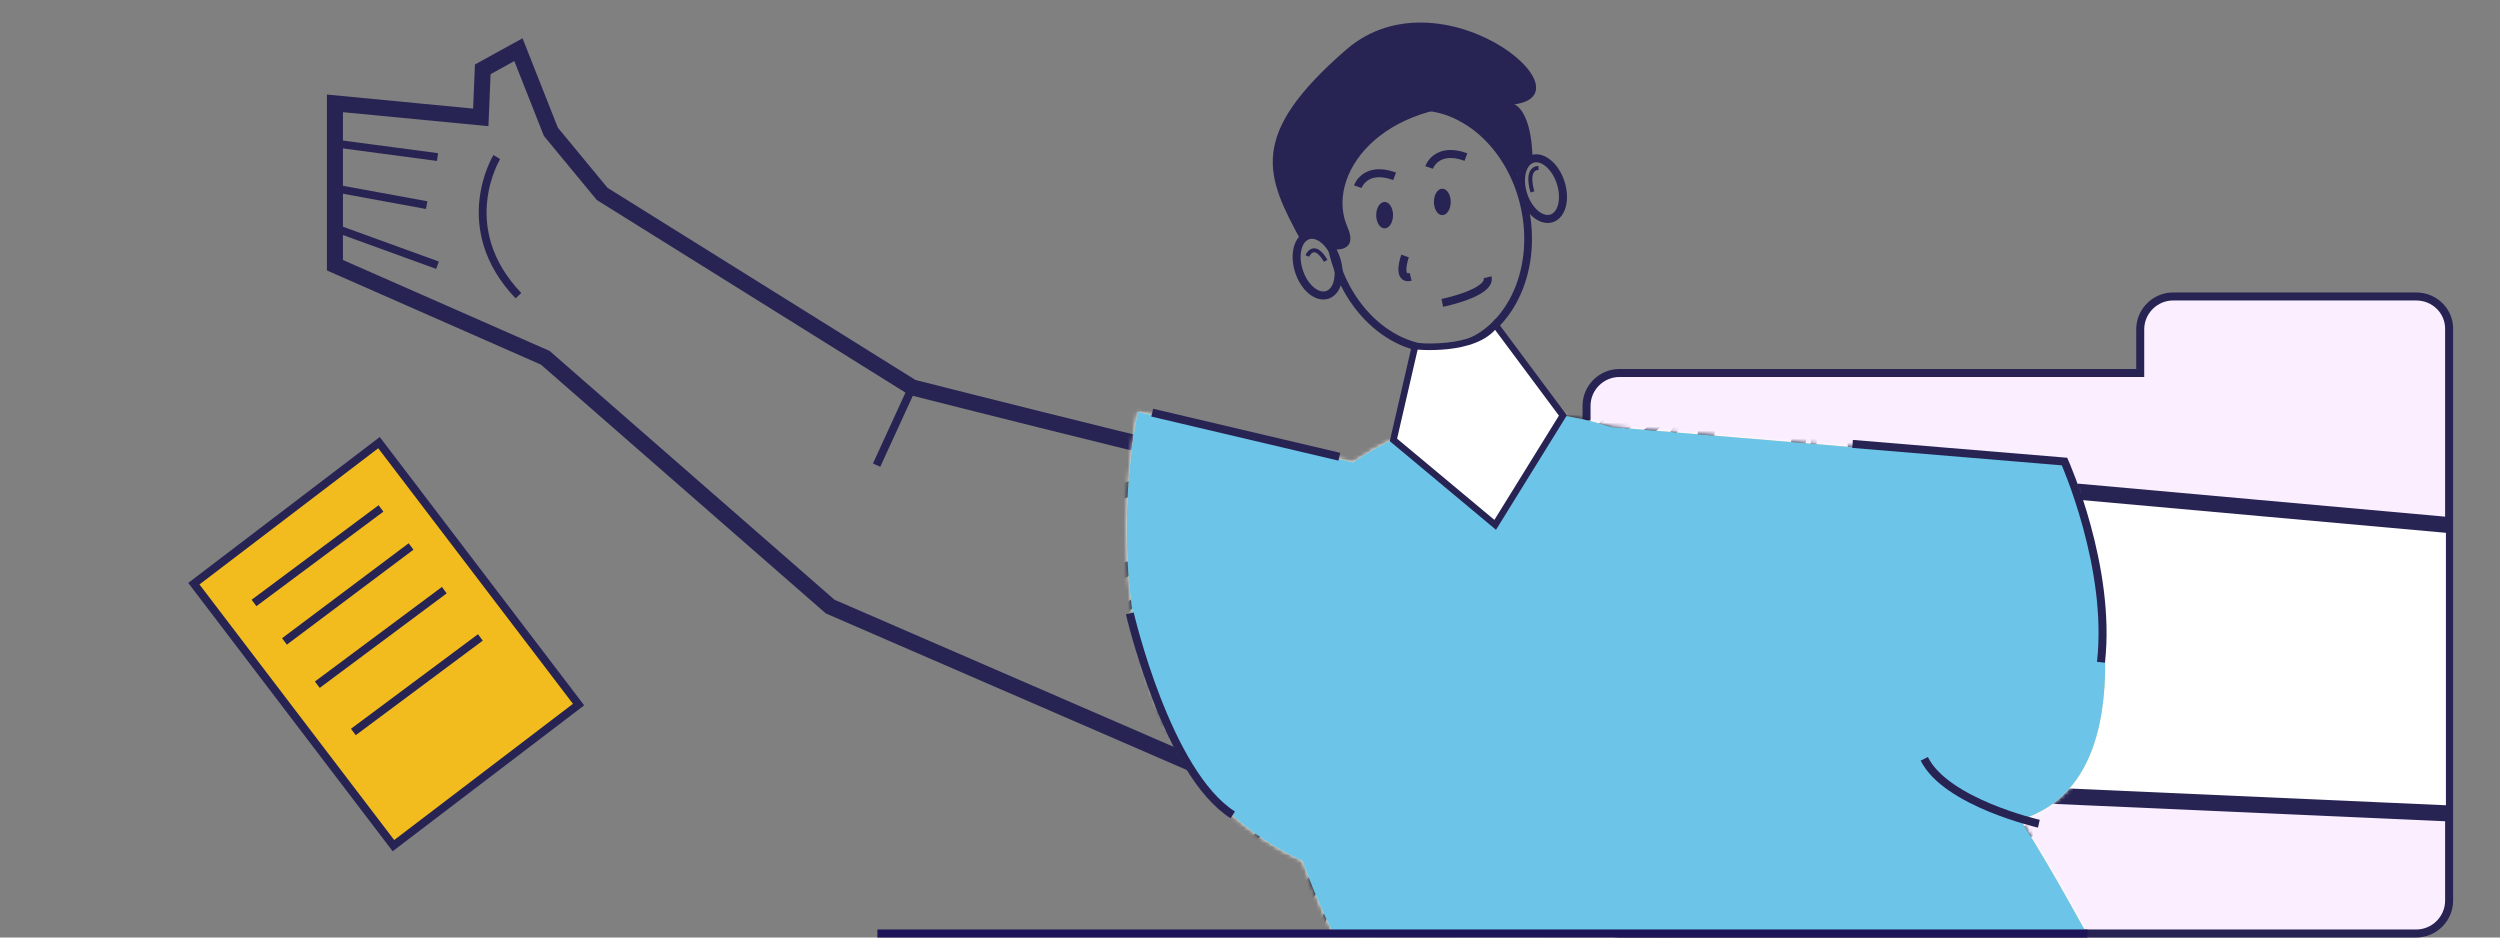 <svg width="624" height="234" viewBox="0 0 624 234" fill="none" xmlns="http://www.w3.org/2000/svg">
<rect x="0" y="0" width="624" height="234" fill="#808080" stroke="none"/>
<g clip-path="url(#clip0_32_3351)">
<g clip-path="url(#clip1_32_3351)">
<path d="M603.1 74H542.4C537.9 74 534.2 77.7 534.2 82.2V93.1H404.2C399.7 93.1 396 96.8 396 101.3V224.8C396 229.3 399.7 233 404.2 233H603.1C607.6 233 611.3 229.3 611.3 224.8V205.6V101.4V82.2C611.4 77.7 607.7 74 603.1 74Z" fill="#FAEEFF" stroke="#272453" stroke-width="2" stroke-miterlimit="10"/>
<path d="M508 199L512.5 121L610.5 131.5V203L508 199Z" fill="white"/>
</g>
<path d="M363.059 86.667C376.329 83.75 384.154 68.048 380.537 51.596C376.921 35.144 363.232 24.171 349.962 27.088C336.693 30.005 328.867 45.707 332.484 62.159C336.1 78.612 349.789 89.584 363.059 86.667Z" stroke="#272453" stroke-width="1.931" stroke-miterlimit="10"/>
<path d="M83.6 35.8L109.2 39.2" stroke="#272453" stroke-width="1.953" stroke-miterlimit="10"/>
<path d="M83.6 56.9L109.2 66.2" stroke="#272453" stroke-width="1.953" stroke-miterlimit="10"/>
<path d="M124 39.2C124 39.2 113.2 56.8 129.4 73.8" stroke="#272453" stroke-width="1.953" stroke-miterlimit="10"/>
<path d="M83.6 47L106.5 51.2" stroke="#272453" stroke-width="1.953" stroke-miterlimit="10"/>
<path d="M227.7 96.7L150.3 48.4L137.5 32.9L129.4 12.4L120.5 17.3L120 29.3L83.6 25.8V66.2L136.1 89.3L207.2 151.4L321.1 200.8L330.8 121.3C329.6 122.6 227.7 96.7 227.7 96.7Z" stroke="#272453" stroke-width="4" stroke-miterlimit="10"/>
<path d="M518.4 122.7L610.7 131" stroke="#272453" stroke-width="4" stroke-miterlimit="10"/>
<path d="M507.1 198.4L610.7 203" stroke="#272453" stroke-width="4" stroke-miterlimit="10"/>
<path d="M516.3 116.1L402.2 106.6C389.4 102.5 376 101.5 362.2 104.8C352.2 107.2 344.2 110.9 337.7 115.4L284 102.8C284 102.8 265.3 187.3 325.1 214.9C329.2 226.1 333 233.4 333 233.4L520.8 232.8C520.2 232.2 514.3 220.6 504.3 204.6C543.4 192.6 516.3 116.1 516.3 116.1Z" fill="#F2BC1E"/>
<mask id="mask0_32_3351" style="mask-type:alpha" maskUnits="userSpaceOnUse" x="281" y="102" width="245" height="132">
<path d="M516.3 116.1L402.2 106.6C389.4 102.5 376 101.5 362.2 104.8C352.2 107.2 344.2 110.9 337.7 115.4L284 102.8C284 102.8 265.3 187.3 325.1 214.9C329.2 226.1 333 233.4 333 233.4L520.8 232.8C520.2 232.2 514.3 220.6 504.3 204.6C543.4 192.6 516.3 116.1 516.3 116.1Z" fill="#F2BC1E"/>
</mask>
<g mask="url(#mask0_32_3351)">
<path d="M2023.55 -1536.48H-276.2V763.275H2023.55V-1536.48Z" fill="white"/>
<path d="M502.265 804.67H-300.693V-36.118H502.265V804.67ZM-300.118 803.98H501.46V-35.544H-300.118V803.98Z" fill="#00082E"/>
<path d="M-294.138 797.886C-298.393 757.985 -270.566 724.064 -238.829 703.711C-205.023 681.979 -166.157 669.56 -131.891 648.287C-99.694 628.279 -70.603 603.442 -45.88 574.695C-19.778 544.338 0.115 510.187 16.788 473.851C34.496 435.33 49.559 395.66 70.832 358.979C89.575 326.667 112.113 296.426 138.675 270.093C165.467 243.531 196.283 221.109 230.435 205.125C268.496 187.302 309.776 177.183 346.112 155.681C378.769 136.363 406.136 108.996 425.914 76.684C444.082 46.903 456.845 12.981 481.337 -12.546C487.317 -18.755 493.871 -24.275 501.115 -28.874C503.53 -30.369 501.345 -34.164 498.931 -32.669C468.804 -13.811 452.476 18.616 436.262 48.972C427.523 65.301 418.439 81.399 407.056 96.117C394.982 111.641 380.838 125.554 365.2 137.513C331.279 163.27 291.033 175.689 252.052 191.212C216.061 205.47 183.06 224.788 153.738 250.2C125.566 274.578 101.304 303.325 80.951 334.486C58.413 368.868 41.855 406.239 25.642 443.839C8.854 482.59 -9.084 520.766 -34.727 554.687C-58.069 585.504 -86.356 612.641 -118.092 634.719C-133.961 645.757 -150.749 655.416 -168.227 663.926C-187.085 673.125 -206.633 681.174 -225.031 691.292C-257.342 708.886 -288.964 735.678 -296.438 773.509C-298.048 781.788 -298.278 789.952 -297.013 798.346C-297.013 800.071 -294.023 799.611 -294.138 797.886Z" fill="#00082E"/>
<path d="M-126.257 801.22C-121.312 769.944 -99.924 744.647 -75.087 726.249C-47.95 706.241 -16.328 694.397 14.258 680.829C43.465 667.72 71.177 652.197 93.485 628.739C111.998 609.191 126.371 586.309 138.79 562.621C164.432 513.867 182.255 460.628 214.107 415.207C230.435 391.98 250.673 371.972 275.28 357.599C305.292 340.121 338.868 329.887 369.11 312.754C398.316 296.31 423.269 272.853 441.322 244.681C449.371 232.147 455.465 218.464 462.479 205.355C468.919 193.282 476.278 180.978 487.087 172.124C492.261 167.869 498.241 164.65 504.68 162.81C507.325 162.005 506.175 157.98 503.53 158.67C475.703 166.72 462.594 195.006 450.521 218.809C443.162 233.297 434.882 247.211 424.649 259.859C413.84 273.198 401.421 285.157 387.508 295.391C359.221 316.203 325.759 327.357 294.253 342.305C279.304 349.435 264.931 357.484 251.822 367.718C241.129 376.112 231.355 385.656 222.616 396.12C187.084 438.78 167.996 492.019 144.194 541.464C132.235 566.186 119.127 590.678 101.879 612.296C93.37 622.99 83.941 632.879 73.362 641.618C60.138 652.542 45.305 661.281 30.127 668.985C-0.92 684.508 -34.267 695.432 -63.818 713.945C-89.116 729.813 -113.263 751.661 -123.612 780.408C-126.027 787.077 -127.521 793.976 -128.326 800.991C-128.441 802.14 -126.372 802.485 -126.257 801.22Z" fill="#00082E"/>
<path d="M478.003 -17.72C446.381 -28.529 410.16 -21.63 380.608 -7.716C349.907 6.657 324.38 30.114 303.452 56.562C291.493 71.625 280.914 87.723 271.255 104.166C270.105 106.236 272.98 108.651 274.59 106.696C284.479 95.082 298.852 89.793 313.341 86.343C328.519 82.664 343.812 80.249 358.646 75.305C388.658 65.186 416.829 48.053 439.137 25.4C451.096 13.211 460.755 -3.577 478.348 -8.061C480.303 -8.521 479.498 -11.511 477.543 -11.166C456.5 -7.257 436.032 -2.772 416.254 5.737C396.707 14.131 378.424 25.515 362.21 39.428C353.126 47.248 344.847 55.642 337.718 65.416C337.028 66.451 338.638 67.6 339.443 66.68C353.816 51.502 368.765 37.244 386.243 25.63C403.606 14.131 422.464 4.932 442.472 -1.162C453.97 -4.727 465.814 -7.486 477.888 -8.061C477.888 -9.096 477.888 -10.131 477.888 -11.281C462.824 -9.556 452.706 4.357 443.277 14.706C431.893 27.125 419.129 38.279 405.101 47.593C391.302 56.792 376.239 64.496 360.601 70.015C345.652 75.42 330.129 78.064 314.721 81.629C298.852 85.308 282.524 90.713 271.6 103.476C272.75 104.396 273.785 105.201 274.935 106.006C308.281 50.007 354.276 -5.187 421.889 -17.49C440.517 -20.825 459.26 -20.02 477.658 -16.11C478.693 -15.536 479.153 -17.375 478.003 -17.72Z" fill="#00082E"/>
<path d="M459.03 17.466C447.646 37.819 436.607 58.516 429.708 80.824C426.259 91.863 424.074 103.131 423.039 114.515C422.004 127.049 422.579 139.582 423.154 152.001C423.844 166.26 424.534 180.633 425.914 194.777C426.144 196.501 428.788 197.881 429.708 195.811C435.802 182.128 440.057 167.869 446.496 154.301C452.821 141.077 459.95 128.199 466.619 115.09C478.578 91.058 488.697 65.531 487.777 38.163C487.317 24.135 483.752 10.107 476.048 -1.737C475.013 -3.232 472.254 -3.232 471.909 -1.162C467.769 18.961 463.169 38.968 458.57 58.976C453.97 78.984 449.026 98.877 445.346 119.115C445.001 120.955 447.761 121.759 448.221 119.92C453.626 100.142 457.765 80.019 462.25 60.011C466.734 40.003 471.334 19.995 476.163 0.103C474.783 0.333 473.403 0.448 472.024 0.678C485.592 22.755 485.132 49.432 478.463 73.58C471.104 100.257 456.27 124.059 444.771 149.011C441.552 155.911 438.677 162.925 436.032 170.169C433.043 178.218 430.398 186.267 426.259 193.857C427.523 194.202 428.788 194.547 430.053 194.892C429.708 170.514 426.603 146.137 427.063 121.76C427.523 98.072 433.848 75.65 442.932 53.917C448.106 41.728 453.856 29.77 459.605 17.811C459.835 17.466 459.26 17.121 459.03 17.466Z" fill="#00082E"/>
<path d="M418.439 79.559C391.417 94.277 361.75 100.142 332.084 106.581C316.33 110.031 300.692 114.17 285.284 119C270.565 123.599 255.157 128.314 242.163 136.708C229.745 144.642 219.396 156.831 217.326 171.779C217.096 173.504 218.476 174.654 220.086 173.964C245.383 162.81 273.325 160.74 300.232 155.451C313.111 152.921 325.874 149.471 337.948 144.182C351.057 138.433 363.015 130.383 374.629 121.989C387.853 112.445 400.501 102.097 412.46 90.943C414.415 89.103 411.54 86.228 409.585 87.953C398.661 97.727 387.278 107.041 375.549 115.665C364.05 124.174 352.091 132.453 339.213 138.663C314.836 150.391 287.469 153.036 261.136 158.096C246.418 160.855 231.93 164.535 218.246 170.629C219.166 171.319 220.086 172.124 221.006 172.814C225.26 141.307 261.136 130.499 286.894 122.449C302.072 117.62 317.48 113.595 333.119 110.146C347.262 106.926 361.52 104.051 375.434 100.142C390.842 95.772 406.021 90.138 419.129 80.824C419.819 80.249 419.244 79.214 418.439 79.559Z" fill="#00082E"/>
<path d="M221.581 168.444C229.285 160.97 239.634 156.831 249.638 153.381C259.642 149.816 269.99 146.827 280.224 143.952C300.922 138.203 321.965 133.258 342.318 126.014C353.471 121.989 364.855 117.62 374.514 110.606C375.549 109.801 374.744 108.306 373.479 108.881C363.245 113.135 353.356 118.08 343.007 121.874C332.659 125.669 322.08 128.889 311.501 131.878C290.573 137.743 269.3 142.802 248.948 150.736C238.599 154.761 228.595 159.36 221.466 168.214C221.121 168.329 221.351 168.559 221.581 168.444Z" fill="#00082E"/>
<path d="M356.921 147.632C335.648 160.28 314.376 175.229 298.507 194.432C282.524 213.634 273.9 237.322 269.416 261.699C266.771 275.958 265.276 290.446 264.126 304.935C263.896 307.464 267.461 308.154 268.726 306.199C276.89 292.516 285.169 278.717 296.553 267.334C308.166 255.72 322.425 247.441 335.188 237.207C358.991 218.119 379.574 193.742 389.462 164.42C394.982 147.862 396.822 130.384 394.062 113.135C393.717 111.181 390.727 110.836 389.807 112.561C370.834 151.426 348.297 188.452 323.345 223.753C321.85 225.823 325.299 227.778 326.679 225.708C351.632 190.407 373.709 153.151 393.717 114.86C392.337 114.63 390.957 114.515 389.462 114.285C393.947 145.447 382.563 176.723 363.935 201.331C354.851 213.29 343.927 223.983 332.199 233.412C320.01 243.301 306.327 251.35 294.828 262.274C282.409 274.118 273.325 289.066 264.356 303.555C265.851 304.015 267.346 304.36 268.956 304.82C271.485 280.442 273.785 255.605 281.834 232.377C290.113 208.805 305.177 189.947 324.15 173.964C334.843 164.995 346.457 157.176 357.496 148.666C358.301 148.207 357.726 147.172 356.921 147.632Z" fill="#00082E"/>
<path d="M418.324 272.393C426.144 259.17 440.402 251.58 454.086 245.946C469.034 239.737 486.282 234.102 501 243.991C501 242.726 501 241.346 501 240.082C485.362 252.155 467.769 261.584 449.026 267.679C444.427 269.173 439.712 270.553 434.998 271.703C432.583 272.278 430.053 272.853 427.523 273.313C426.488 273.543 425.109 274.003 424.074 273.888C420.854 273.658 422.464 271.703 423.959 270.323C427.638 267.219 432.698 264.919 436.952 262.849C441.667 260.549 446.381 258.48 451.211 256.64C461.905 252.615 472.943 249.741 483.752 245.946C486.282 245.026 485.362 241.116 482.602 241.806C470.989 244.681 459.49 248.591 448.451 253.19C443.162 255.375 437.872 257.79 432.813 260.434C428.558 262.734 422.924 265.149 419.819 269.173C417.749 271.818 417.289 276.073 421.199 277.338C423.154 277.912 425.339 277.223 427.293 276.878C430.398 276.303 433.388 275.728 436.492 275.038C447.646 272.508 458.57 268.714 469.149 263.999C481.223 258.595 492.721 251.81 503.3 243.761C504.68 242.726 504.795 240.887 503.3 239.852C488.237 229.503 468.804 235.367 453.74 242.266C439.367 248.821 424.879 257.1 417.864 271.933C417.634 272.393 418.209 272.738 418.324 272.393Z" fill="#00082E"/>
<path d="M450.521 226.858C462.594 224.213 473.288 215.474 480.533 205.815C484.327 200.641 486.972 194.891 489.272 189.027C491.916 182.243 495.251 176.148 498.586 169.709C499.161 168.674 497.896 167.064 496.746 167.869C491.916 171.319 489.617 177.068 487.547 182.358C485.017 188.682 482.832 195.006 479.153 200.871C471.909 212.254 461.79 219.499 450.061 225.708C449.371 225.938 449.831 226.973 450.521 226.858Z" fill="#00082E"/>
<path d="M496.286 162.35C489.157 160.395 480.418 162.235 473.633 164.65C466.389 167.294 459.72 171.779 454.545 177.528C449.256 183.278 445.576 190.407 443.507 197.881C441.552 205.125 440.402 214.324 443.852 221.224C444.426 222.374 446.036 221.684 446.036 220.649C446.151 217.084 445.691 213.634 445.691 210.07C445.806 206.275 446.151 202.596 447.071 198.916C448.796 191.787 452.246 185.003 457.19 179.483C462.02 174.079 468.114 169.939 474.898 167.295C478.118 166.03 481.452 164.995 484.902 164.535C488.582 163.96 492.261 164.075 496.056 163.845C496.861 163.73 497.091 162.58 496.286 162.35Z" fill="#00082E"/>
<path d="M442.472 223.983C442.817 224.673 443.277 225.363 443.622 226.168C443.967 226.858 444.312 227.548 444.886 228.123C445.231 228.468 446.151 228.238 446.036 227.663C445.921 226.858 445.576 226.168 445.116 225.478C444.771 224.673 444.311 223.868 443.967 223.178C443.507 222.144 441.897 222.948 442.472 223.983Z" fill="#00082E"/>
<path d="M420.394 264.344C429.593 255.03 433.503 241.921 430.743 229.043C429.478 222.833 426.603 216.969 422.579 212.025C420.624 209.61 418.439 207.425 415.91 205.47C413.955 203.86 411.195 201.561 408.55 201.561C406.596 201.561 405.446 203.056 404.756 204.665C403.031 208.345 401.996 212.599 400.846 216.509C398.661 223.983 397.052 231.917 397.397 239.737C397.972 251.12 403.606 263.424 414.415 268.483C414.99 268.713 415.565 269.058 416.14 269.173C419.474 269.978 419.129 268.828 419.704 266.644C420.279 264.574 420.854 262.504 421.199 260.434C422.119 256.295 422.579 251.925 422.234 247.671C421.659 241.116 419.359 233.642 413.035 230.538C412.115 230.078 410.85 231.112 411.54 232.032C415.335 237.322 418.209 242.611 418.554 249.28C418.784 253.19 418.209 256.985 417.519 260.779C417.174 262.504 416.714 264.114 416.37 265.839C416.025 267.104 414.99 269.173 415.335 270.438C416.14 273.428 420.739 271.818 420.049 268.943C419.704 267.104 417.634 266.529 416.14 265.839C413.265 264.574 410.85 262.734 408.665 260.319C399.236 250.086 399.236 235.137 402.341 222.374C403.146 218.809 404.296 215.244 405.331 211.795C405.906 210.185 406.366 208.46 406.941 206.85C407.516 205.24 407.171 205.125 409.01 205.24C410.735 205.355 411.54 205.93 412.805 206.965C417.864 210.875 421.889 216.049 424.534 221.914C430.628 235.597 428.213 251.81 419.244 263.654C419.244 264.229 420.049 264.804 420.394 264.344Z" fill="#00082E"/>
<path d="M265.966 156.715C271.025 151.081 276.89 146.597 283.329 142.802C283.904 142.457 283.444 141.652 282.754 141.882C275.74 144.987 269.76 149.701 264.701 155.451C264.126 156.371 265.276 157.52 265.966 156.715Z" fill="#00082E"/>
<path d="M276.89 154.071C276.775 153.956 276.775 153.841 276.66 153.726C276.43 153.381 276.085 153.266 275.855 153.381C274.935 153.611 274.13 154.531 274.705 155.566C275.51 157.176 277.58 155.911 278.499 155.221C281.949 152.576 285.169 149.471 288.733 146.827C292.068 144.412 295.518 142.227 298.737 139.583C299.197 139.238 298.622 138.663 298.162 138.893C293.908 140.732 289.998 143.607 286.319 146.367C285.284 147.172 275.74 154.991 275.625 154.876C276.085 155.681 277.465 154.876 276.89 154.071Z" fill="#00082E"/>
<path d="M292.758 152.921C298.162 146.252 304.717 141.882 311.616 137.168C312.191 136.823 311.846 135.788 311.156 136.018C303.337 138.892 296.668 145.332 291.493 151.656C290.803 152.461 292.068 153.726 292.758 152.921Z" fill="#00082E"/>
<path d="M305.982 150.736C312.191 144.757 319.09 139.468 326.219 134.523C326.794 134.178 326.334 133.258 325.644 133.603C317.94 137.973 311.156 143.377 304.717 149.586C303.912 150.276 305.177 151.541 305.982 150.736Z" fill="#00082E"/>
<path d="M320.355 145.792C327.369 138.662 335.418 133.143 343.467 127.279C343.927 126.934 343.582 126.244 343.007 126.474C333.923 130.613 325.989 137.513 319.205 144.527C318.285 145.332 319.55 146.482 320.355 145.792Z" fill="#00082E"/>
<path d="M335.303 139.582C342.778 133.833 350.252 127.969 357.611 121.874C357.956 121.644 357.496 121.069 357.151 121.299C349.562 126.934 341.973 132.683 334.498 138.548C334.039 139.007 334.728 140.042 335.303 139.582Z" fill="#00082E"/>
<path d="M381.298 134.983C381.298 142.342 381.068 149.701 380.378 157.061C379.689 164.42 378.194 171.549 377.504 178.908C377.504 179.483 378.309 179.598 378.539 179.023C380.608 172.239 381.298 164.765 381.873 157.636C382.563 150.046 382.678 142.457 382.448 134.868C382.448 134.178 381.298 134.178 381.298 134.983Z" fill="#00082E"/>
<path d="M372.674 152.231C372.329 159.245 371.754 166.26 371.179 173.159C370.604 180.058 369.34 187.187 369.455 194.087C369.455 194.662 370.375 194.892 370.604 194.202C372.214 187.647 372.329 180.518 372.789 173.849C373.364 166.605 373.824 159.475 374.169 152.231C374.169 151.311 372.674 151.311 372.674 152.231Z" fill="#00082E"/>
<path d="M362.785 170.399C361.866 176.724 361.061 183.048 360.141 189.372C359.336 195.236 357.956 201.331 358.071 207.31C358.071 207.77 358.761 207.885 358.876 207.425C360.716 201.561 361.061 195.237 361.866 189.142C362.671 183.048 363.59 176.954 364.395 170.744C364.51 169.824 362.9 169.364 362.785 170.399Z" fill="#00082E"/>
<path d="M356.461 177.528C354.736 183.738 353.241 190.062 351.862 196.386C350.597 202.251 348.757 208.46 348.872 214.439C348.872 215.014 349.677 215.129 349.907 214.554C351.977 208.805 352.437 202.136 353.701 196.156C354.966 190.062 356.346 183.853 357.956 177.873C358.071 176.953 356.691 176.608 356.461 177.528Z" fill="#00082E"/>
<path d="M346.687 192.937C344.962 198.916 343.237 204.78 341.628 210.76C340.018 216.739 338.063 222.719 337.028 228.698C336.913 229.273 337.718 229.503 337.948 228.928C340.133 223.178 341.513 217.084 343.123 211.105C344.732 205.125 346.227 199.146 347.722 193.167C347.722 192.592 346.802 192.362 346.687 192.937Z" fill="#00082E"/>
<path d="M336.913 214.439C334.153 220.189 331.049 225.938 328.864 231.917C328.634 232.377 329.439 232.722 329.669 232.262C332.659 226.743 334.958 220.649 337.603 214.784C337.718 214.324 337.143 213.979 336.913 214.439Z" fill="#00082E"/>
<path d="M323.69 231.802C322.31 234.562 320.7 237.207 319.55 239.967C319.435 240.312 319.895 240.427 320.01 240.197C321.735 237.667 323 234.907 324.379 232.262C324.724 231.687 323.92 231.343 323.69 231.802Z" fill="#00082E"/>
<path d="M459.26 81.974C460.065 94.162 460.295 106.696 462.135 118.77C462.25 119.23 462.939 119.115 462.939 118.655C463.054 106.466 461.445 94.162 460.525 81.974C460.525 81.169 459.26 81.054 459.26 81.974Z" fill="#00082E"/>
<path d="M452.591 104.396C451.441 114.515 450.751 124.864 451.786 134.983C451.901 135.673 452.821 135.673 452.821 134.983C452.936 124.749 452.821 114.63 453.97 104.396C454.085 103.476 452.706 103.476 452.591 104.396Z" fill="#00082E"/>
<path d="M445.691 133.833C443.507 139.583 442.012 146.137 442.702 152.346C442.702 152.806 443.392 152.806 443.392 152.346C443.737 146.022 444.312 140.157 446.611 134.178C446.841 133.488 445.921 133.143 445.691 133.833Z" fill="#00082E"/>
<path d="M441.782 147.976C438.792 154.531 436.837 161.315 436.492 168.559C436.492 168.904 437.067 169.019 437.067 168.674C437.987 161.66 439.712 154.991 442.587 148.551C442.817 147.976 442.012 147.402 441.782 147.976Z" fill="#00082E"/>
<path d="M407.631 203.401C409.125 214.209 410.965 225.938 415.335 236.057C415.565 236.632 416.485 236.172 416.37 235.597C415.22 230.193 413.38 224.788 412.115 219.384C410.85 213.979 409.7 208.575 408.665 203.055C408.55 202.481 407.516 202.826 407.631 203.401Z" fill="#00082E"/>
<path d="M400.616 218.694C402.571 225.363 406.941 232.837 413.495 235.942C413.84 236.057 414.185 235.712 413.955 235.367C411.425 232.952 408.78 230.998 406.711 228.238C404.411 225.248 402.801 221.914 401.766 218.349C401.421 217.774 400.386 218.119 400.616 218.694Z" fill="#00082E"/>
<path d="M448.566 190.062C449.026 198.456 447.876 206.39 447.071 214.554C447.071 215.014 447.761 215.129 447.876 214.669C450.176 206.85 450.176 198.111 449.716 190.062C449.716 189.257 448.566 189.257 448.566 190.062Z" fill="#00082E"/>
<path d="M455.235 184.887C454.89 188.797 454.545 192.707 454.2 196.616C453.855 200.526 453.166 204.435 453.626 208.345C453.626 208.805 454.315 208.92 454.43 208.46C455.465 204.895 455.465 200.986 455.81 197.306C456.155 193.167 456.5 189.027 456.845 184.887C456.845 183.853 455.235 183.853 455.235 184.887Z" fill="#00082E"/>
<path d="M461.445 179.828C460.755 185.922 459.605 192.017 459.605 198.226C459.605 198.916 460.64 199.031 460.755 198.341C462.02 192.362 462.365 185.922 463.055 179.828C463.17 178.793 461.56 178.793 461.445 179.828Z" fill="#00082E"/>
<path d="M470.184 175.574C469.034 180.978 467.884 186.382 467.079 191.902C466.964 192.592 467.999 192.937 468.229 192.247C469.609 186.842 470.644 181.438 471.679 176.034C471.794 174.999 470.414 174.654 470.184 175.574Z" fill="#00082E"/>
<path d="M454.315 216.739C458.685 213.749 463.169 210.99 467.769 208.575C472.368 206.045 477.313 204.091 481.912 201.676C482.257 201.446 482.027 200.986 481.682 200.986C471.679 203.63 462.135 209.84 453.74 215.934C453.395 216.164 453.855 217.084 454.315 216.739Z" fill="#00082E"/>
<path d="M460.87 208.805C465.354 205.01 470.529 202.251 475.933 200.066C476.623 199.836 476.393 198.801 475.588 198.916C469.609 200.526 464.319 203.631 459.605 207.54C458.8 208.23 460.065 209.495 460.87 208.805Z" fill="#00082E"/>
<path d="M474.898 194.776C475.243 194.661 475.588 194.661 475.818 194.546C476.278 194.431 476.278 193.742 475.818 193.627C475.473 193.512 475.128 193.512 474.898 193.397C474.438 193.282 473.978 193.626 473.978 194.086C473.978 194.546 474.438 194.891 474.898 194.776Z" fill="#00082E"/>
<path d="M302.992 197.996C302.072 199.376 301.267 200.641 300.347 202.021C300.117 202.481 300.692 202.94 301.037 202.596C309.661 192.822 318.745 183.393 328.519 174.769C338.638 165.915 349.562 158.325 360.486 150.391C360.946 150.046 360.601 149.241 360.026 149.586C348.757 156.026 338.293 164.42 328.519 173.044C318.4 181.898 308.856 191.442 300.347 201.906C300.577 202.136 300.807 202.251 301.037 202.481C301.842 201.101 302.647 199.721 303.337 198.341C303.682 197.996 303.222 197.651 302.992 197.996Z" fill="#00082E"/>
<path d="M293.103 217.544C303.222 207.31 313.571 197.421 324.38 187.992C335.188 178.563 346.572 169.939 357.726 160.855C358.071 160.625 357.611 160.05 357.266 160.28C345.537 168.214 334.613 177.413 324.035 186.727C313.111 196.386 302.647 206.505 292.758 217.199C292.643 217.429 292.988 217.659 293.103 217.544Z" fill="#00082E"/>
<path d="M299.312 223.753C309.546 213.634 320.125 203.745 330.014 193.282C330.359 192.822 329.784 192.247 329.324 192.592C318.745 202.366 308.741 212.83 298.507 222.948C298.047 223.408 298.852 224.213 299.312 223.753Z" fill="#00082E"/>
<path d="M431.778 81.284C427.178 90.943 422.004 100.257 416.025 109.111C413.035 113.595 409.93 118.08 406.596 122.334C403.376 126.474 399.696 130.383 396.707 134.638C396.247 135.328 397.282 136.133 397.857 135.558C401.766 131.993 404.871 127.509 407.975 123.369C411.08 119.23 414.07 114.86 416.944 110.491C422.809 101.292 428.098 91.748 432.583 81.859C432.928 81.284 432.008 80.709 431.778 81.284Z" fill="#00082E"/>
<path d="M308.166 186.957C296.438 189.602 284.824 193.397 273.21 196.961C267.691 198.686 262.171 200.411 256.767 202.366C252.972 203.746 248.833 205.355 246.533 209.035C246.188 209.61 246.878 210.53 247.568 210.07C255.962 203.976 266.426 201.446 276.315 198.226C287.009 194.777 297.817 191.787 308.511 188.222C309.201 187.877 308.971 186.842 308.166 186.957Z" fill="#00082E"/>
<path d="M393.947 131.878C399.581 125.899 405.216 120.15 411.77 115.09C412.115 114.86 411.77 114.17 411.425 114.4C404.296 118.54 397.627 124.059 393.027 131.073C392.682 131.763 393.487 132.338 393.947 131.878Z" fill="#00082E"/>
<path d="M398.891 118.08C397.512 118.885 396.132 119.805 394.752 120.61C395.097 121.07 395.442 121.529 395.787 121.989C403.491 115.665 411.77 109.686 418.669 102.442C419.129 101.982 418.554 101.292 417.979 101.637C409.585 107.156 402.111 114.285 394.522 120.84C393.717 121.529 394.867 122.679 395.787 122.104C397.052 121.184 398.202 120.265 399.466 119.345C400.156 118.655 399.581 117.62 398.891 118.08Z" fill="#00082E"/>
<path d="M401.651 110.721C409.125 104.856 417.634 99.337 424.074 92.438C424.534 91.978 423.959 91.288 423.384 91.633C415.105 96.462 407.746 103.591 400.386 109.456C399.466 110.146 400.731 111.411 401.651 110.721Z" fill="#00082E"/>
<path d="M255.387 196.616C263.896 196.041 272.75 196.156 281.144 194.546C281.949 194.431 281.719 193.167 280.914 193.167C272.52 192.707 263.781 194.202 255.387 194.891C254.237 194.891 254.237 196.616 255.387 196.616Z" fill="#00082E"/>
<path d="M267.461 191.787C274.475 192.822 282.294 193.972 289.308 192.707C289.998 192.592 289.998 191.442 289.308 191.327C282.179 190.292 274.935 190.752 267.691 189.832C266.656 189.717 266.311 191.672 267.461 191.787Z" fill="#00082E"/>
<path d="M275.05 189.947C282.179 188.337 289.078 188.452 296.208 187.647C297.012 187.532 297.357 186.382 296.438 186.152C289.308 185.003 281.489 186.497 274.59 188.107C273.44 188.452 273.9 190.177 275.05 189.947Z" fill="#00082E"/>
<path d="M286.434 185.118C291.493 183.853 296.322 184.198 301.382 184.313C302.187 184.313 302.187 183.278 301.497 183.048C296.553 181.208 290.803 182.013 285.859 183.278C284.594 183.508 285.169 185.463 286.434 185.118Z" fill="#00082E"/>
<path d="M295.518 181.783C298.507 180.978 301.842 180.403 304.717 179.023C305.292 178.793 304.947 177.873 304.372 177.988C301.152 178.103 298.047 179.138 294.943 179.943C293.793 180.288 294.253 182.128 295.518 181.783Z" fill="#00082E"/>
<path d="M312.536 177.413C313.341 177.413 313.341 176.148 312.536 176.148C311.731 176.148 311.731 177.413 312.536 177.413Z" fill="#00082E"/>
<path d="M440.287 249.511C443.622 245.716 446.611 241.691 449.256 237.437C451.901 233.297 454.775 228.698 455.81 223.868C455.925 223.408 455.235 223.063 455.005 223.523C452.476 227.548 450.751 232.147 448.451 236.287C445.921 240.771 442.932 244.911 439.597 248.936C439.252 249.281 439.942 249.97 440.287 249.511Z" fill="#00082E"/>
<path d="M490.996 66.565C485.132 67.485 481.797 73.695 479.038 78.294C475.243 84.503 471.909 90.943 469.034 97.727C463.974 109.916 457.995 125.324 461.445 138.663C463.859 148.207 474.323 157.405 484.557 153.151C489.387 151.081 492.606 146.367 493.871 141.422C494.906 136.938 494.676 130.843 490.307 128.084C481.453 122.679 464.894 141.652 474.783 145.677C475.473 146.022 476.163 144.872 475.588 144.297C470.069 139.582 481.453 129.579 486.282 129.349C494.676 129.004 492.261 141.652 489.617 145.907C481.912 158.44 466.389 149.356 463.399 138.203C460.18 126.014 465.239 111.87 469.609 100.602C472.024 94.277 475.013 88.183 478.233 82.204C481.108 77.029 484.672 68.52 491.111 67.255C491.341 67.025 491.226 66.565 490.996 66.565Z" fill="#00082E"/>
<path d="M413.495 122.679C405.561 130.153 398.892 139.008 394.062 148.782C389.233 158.44 384.518 170.169 385.553 181.093C386.358 189.372 391.762 198.226 400.616 199.491C409.125 200.756 416.715 193.512 417.174 185.233C417.174 184.658 416.715 184.083 416.255 183.968C410.16 182.243 404.066 184.428 400.271 189.372C399.351 190.522 401.306 192.017 402.226 190.867C405.561 186.842 410.505 185.118 415.565 186.382C415.22 185.922 414.875 185.578 414.645 185.118C414.415 194.777 403.376 200.181 395.557 194.777C387.278 189.027 386.933 178.103 388.888 169.249C392.682 152.001 402.111 136.018 414.3 123.254C414.53 122.909 413.84 122.334 413.495 122.679Z" fill="#00082E"/>
<path d="M1276.94 806.28H473.978V-34.509H1276.94V806.28ZM474.668 805.59H1276.36V-33.934H474.668V805.59Z" fill="#00082E"/>
<path d="M480.533 253.305C522.733 227.433 574.132 225.938 621.852 232.032C649.449 235.597 676.586 241.346 703.953 245.946C730.515 250.315 757.193 253.075 784.215 252.615C835.729 251.695 888.623 240.771 935.193 218.234C973.484 199.721 1021.32 164.535 1010.05 115.665C1004.99 93.703 989.467 75.764 969.689 65.416C949.107 54.722 925.074 51.732 902.307 54.837C879.194 57.941 857.002 67.37 838.949 82.204C821.93 96.117 808.362 116.01 806.407 138.433C804.567 159.705 815.146 180.058 831.474 193.282C849.757 208.115 874.02 213.174 897.132 210.645C918.405 208.345 939.793 200.296 955.661 185.462C970.034 172.009 978.888 152.691 975.209 132.798C971.644 113.595 957.271 96.807 938.873 90.253C920.13 83.584 898.972 89.333 884.254 102.096C869.075 115.205 858.382 140.157 869.765 158.9C875.055 167.639 884.599 173.044 894.603 174.769C905.756 176.608 917.025 173.619 926.914 168.559C933.813 164.995 948.302 157.061 942.437 147.172C940.598 144.182 935.883 146.942 937.723 149.931C940.483 154.646 931.858 159.36 928.754 161.2C923.809 164.19 918.635 166.605 913.001 168.099C902.767 170.859 891.843 170.169 882.759 164.42C863.441 152.001 870.225 124.749 883.219 110.376C895.637 96.692 915.185 89.103 933.468 93.817C951.406 98.532 965.78 114.285 969.919 132.223C974.289 151.311 965.09 169.594 951.061 182.128C935.653 195.811 915.3 203.401 894.832 205.24C873.1 207.195 850.332 202.366 833.544 187.762C818.481 174.654 809.282 155.106 812.387 134.983C815.606 113.825 829.865 95.542 846.653 83.009C864.131 69.9 885.289 61.621 906.906 59.321C928.409 57.136 951.176 60.816 970.034 71.74C988.547 82.434 1002.46 100.602 1005.8 121.874C1012.81 167.409 964.17 199.031 928.869 215.474C885.174 235.712 836.189 245.946 788.124 247.441C762.942 248.246 737.99 246.291 713.152 242.496C688.315 238.702 663.708 233.642 638.755 229.848C595.06 223.178 548.49 220.534 506.52 236.862C496.861 240.542 487.777 245.256 479.153 251.005C477.658 251.81 479.038 254.225 480.533 253.305Z" fill="#00082E"/>
<path d="M824.69 91.403C792.034 87.493 761.102 100.832 731.55 112.79C700.274 125.439 668.192 135.558 634.961 141.882C604.604 147.632 569.878 149.931 543.891 130.039C533.082 121.759 525.493 110.031 522.963 96.577C520.433 83.584 522.618 69.67 527.907 57.596C539.291 31.724 565.048 16.316 591.955 10.566C619.897 4.587 654.969 6.772 674.746 29.884C683.83 40.463 687.51 54.492 684.06 68.175C680.611 81.744 671.527 93.703 660.258 101.752C647.724 110.836 632.431 116.01 617.023 116.585C603.684 117.16 588.736 114.17 579.422 103.821C559.874 82.549 578.387 46.788 600.465 35.634C612.883 29.424 627.372 32.184 634.731 44.488C641.745 56.102 637.835 70.13 626.222 76.914C621.277 79.904 614.953 81.399 609.204 80.249C605.179 79.444 603.454 85.653 607.479 86.458C621.047 89.103 635.306 82.204 641.4 69.67C647.494 57.136 643.355 41.958 632.776 33.219C620.932 23.33 605.064 25.17 592.645 33.219C580.227 41.383 570.913 54.377 567.118 68.75C563.439 82.434 565.163 97.497 574.937 108.191C585.056 119.345 601.154 123.139 615.758 122.794C647.264 122.104 680.611 102.902 689.465 71.28C693.489 56.791 690.73 41.613 681.761 29.539C672.447 16.776 658.303 8.727 643.125 5.162C627.027 1.253 609.663 1.713 593.45 4.587C578.387 7.347 563.554 12.866 550.79 21.605C526.413 38.394 511.464 67.945 516.754 97.727C522.388 129.004 551.71 147.287 581.377 151.081C600.349 153.496 619.552 150.851 638.295 147.172C656.923 143.492 675.321 138.778 693.374 132.913C711.082 127.164 728.331 120.035 745.579 113.02C762.367 106.236 779.5 99.912 797.438 97.037C806.407 95.657 815.491 95.312 824.575 96.232C827.795 96.692 827.795 91.748 824.69 91.403Z" fill="#00082E"/>
<path d="M477.198 227.893C494.561 212.599 516.179 203.286 538.831 199.031C564.473 194.317 590.806 196.731 616.103 202.021C642.435 207.54 667.617 217.429 694.064 222.718C716.142 227.088 739.369 227.203 759.837 216.624C777.085 207.655 791.919 190.292 790.884 169.824C789.849 148.321 769.036 135.673 749.603 133.373C730.63 131.188 708.438 138.663 700.964 157.521C694.179 174.424 701.194 195.581 719.937 200.181C739.369 205.01 765.702 191.212 762.367 168.559C760.872 158.9 752.823 151.541 742.934 151.771C734.195 152.001 727.411 159.13 727.756 167.869C727.871 171.779 729.481 175.574 732.47 178.103C734.655 179.943 737.76 176.838 735.575 174.999C728.906 169.249 733.045 157.98 741.554 157.176C751.558 156.141 757.997 165.8 756.963 174.884C754.433 195.236 723.386 203.401 709.588 189.602C697.514 177.643 702.343 156.371 714.762 146.827C729.251 135.558 751.328 135.788 767.081 144.412C774.786 148.666 781.8 155.221 784.33 163.845C787.089 173.274 784.445 183.853 779.5 192.132C770.646 206.965 754.203 215.934 737.76 219.499C715.682 224.213 692.685 218.464 671.527 212.484C648.989 206.045 626.567 199.031 603.339 195.351C563.899 189.142 519.973 191.902 487.432 217.429C483.637 220.419 480.073 223.753 476.738 227.318C476.048 227.663 476.738 228.353 477.198 227.893Z" fill="#00082E"/>
</g>
<g style="mix-blend-mode:multiply">
<path d="M516.3 116.1L402.2 106.6C389.4 102.5 376 101.5 362.2 104.8C352.2 107.2 344.2 110.9 337.7 115.4L284 102.8C284 102.8 265.3 187.3 325.1 214.9C329.2 226.1 333 233.4 333 233.4L520.8 232.8C520.2 232.2 514.3 220.6 504.3 204.6C543.4 192.6 516.3 116.1 516.3 116.1Z" fill="#6CC4E9"/>
</g>
<path d="M373.2 81L390.1 103.7L373.2 131L347.8 109.8L353.2 86.4C353.2 86.4 368.2 88 373.2 81Z" fill="white" stroke="#272453" stroke-width="1.644" stroke-miterlimit="10"/>
<path d="M94.599 110.482L48.386 145.69L98.2 211.072L144.412 175.864L94.599 110.482Z" fill="#F2BC1E" stroke="#272453" stroke-width="2" stroke-miterlimit="10"/>
<path d="M331.288 73.602C333.863 72.767 334.873 68.769 333.546 64.671C332.218 60.573 329.055 57.927 326.48 58.761C323.906 59.595 322.895 63.594 324.223 67.692C325.551 71.79 328.714 74.436 331.288 73.602Z" stroke="#272453" stroke-width="2" stroke-miterlimit="10"/>
<path d="M387.283 54.504C389.857 53.67 390.868 49.672 389.54 45.574C388.213 41.476 385.049 38.83 382.475 39.664C379.901 40.498 378.89 44.496 380.218 48.594C381.545 52.692 384.709 55.338 387.283 54.504Z" stroke="#272453" stroke-width="2" stroke-miterlimit="10"/>
<path d="M332.4 62.2C332.4 62.2 339.3 63.4 336.3 56.6C330.8 44.1 344.1 24.8 373.4 26.2C402.7 27.6 360.8 -9.1 336 12.4C311.2 33.9 316 44 324.8 60.2C324.7 60.2 330.8 56.7 332.4 62.2Z" fill="#272453"/>
<path d="M382.5 39.8C382.5 39.8 382.7 28.6 378 26C373.3 23.4 361.4 24.1 360.1 26C358.8 27.9 370.4 33.4 370.4 33.4L378 44L382.5 39.8Z" fill="#272453"/>
<path d="M345.6 57C346.76 57 347.7 55.523 347.7 53.7C347.7 51.877 346.76 50.4 345.6 50.4C344.44 50.4 343.5 51.877 343.5 53.7C343.5 55.523 344.44 57 345.6 57Z" fill="#272453"/>
<path d="M360 53.7C361.16 53.7 362.1 52.223 362.1 50.4C362.1 48.578 361.16 47.1 360 47.1C358.84 47.1 357.9 48.578 357.9 50.4C357.9 52.223 358.84 53.7 360 53.7Z" fill="#272453"/>
<path d="M350.7 63.9C350.7 63.9 348.5 70 352.1 69.1" stroke="#272453" stroke-width="2" stroke-miterlimit="10"/>
<path d="M360 75.6C360 75.6 372.3 73.1 371.3 69.2" stroke="#272453" stroke-width="2" stroke-miterlimit="10"/>
<path d="M382.5 47.9C382.5 47.9 380.6 42.1 384 41.9" stroke="#272453" stroke-miterlimit="10"/>
<path d="M326.3 63.9C326.3 63.9 327.9 60 330.9 65.1" stroke="#272453" stroke-miterlimit="10"/>
<path d="M63.4 150.5L95.1 126.9" stroke="#272453" stroke-width="2" stroke-miterlimit="10"/>
<path d="M71 160.1L102.6 136.4" stroke="#272453" stroke-width="2" stroke-miterlimit="10"/>
<path d="M79.2 170.9L110.9 147.3" stroke="#272453" stroke-width="2" stroke-miterlimit="10"/>
<path d="M88.2 182.7L119.9 159.1" stroke="#272453" stroke-width="2" stroke-miterlimit="10"/>
<path d="M227.7 96.7L218.8 116.1" stroke="#272453" stroke-width="2" stroke-miterlimit="10"/>
<path d="M356.7 41.8C356.7 41.8 358.5 36.5 365.9 39.2" stroke="#272453" stroke-width="2" stroke-miterlimit="10"/>
<path d="M338.9 46.6C338.9 46.6 340.7 41.3 348.1 44" stroke="#272453" stroke-width="2" stroke-miterlimit="10"/>
<rect x="219" y="232" width="302" height="2" fill="#1E1559"/>
<g clip-path="url(#clip2_32_3351)">
<path d="M287.6 103L334.3 114" stroke="#272453" stroke-width="2" stroke-miterlimit="10"/>
<path d="M508.9 205.6C508.9 205.6 485.7 200.3 480.3 189.4" stroke="#272453" stroke-width="2" stroke-miterlimit="10"/>
<path d="M462.4 110.8L515.3 115.2C515.3 115.2 527.1 141.6 524.4 165.3" stroke="#272453" stroke-width="2" stroke-miterlimit="10"/>
<path d="M282 153.1C282 153.1 291.2 192.9 307.7 203.4" stroke="#272453" stroke-width="2" stroke-miterlimit="10"/>
</g>
</g>
<defs>
<clipPath id="clip0_32_3351">
<rect width="624" height="234" fill="white"/>
</clipPath>
<clipPath id="clip1_32_3351">
<rect width="217.4" height="161.1" fill="white" transform="translate(395 73)"/>
</clipPath>
<clipPath id="clip2_32_3351">
<rect width="244.8" height="104.6" fill="white" transform="translate(281 102)"/>
</clipPath>
</defs>
</svg>
